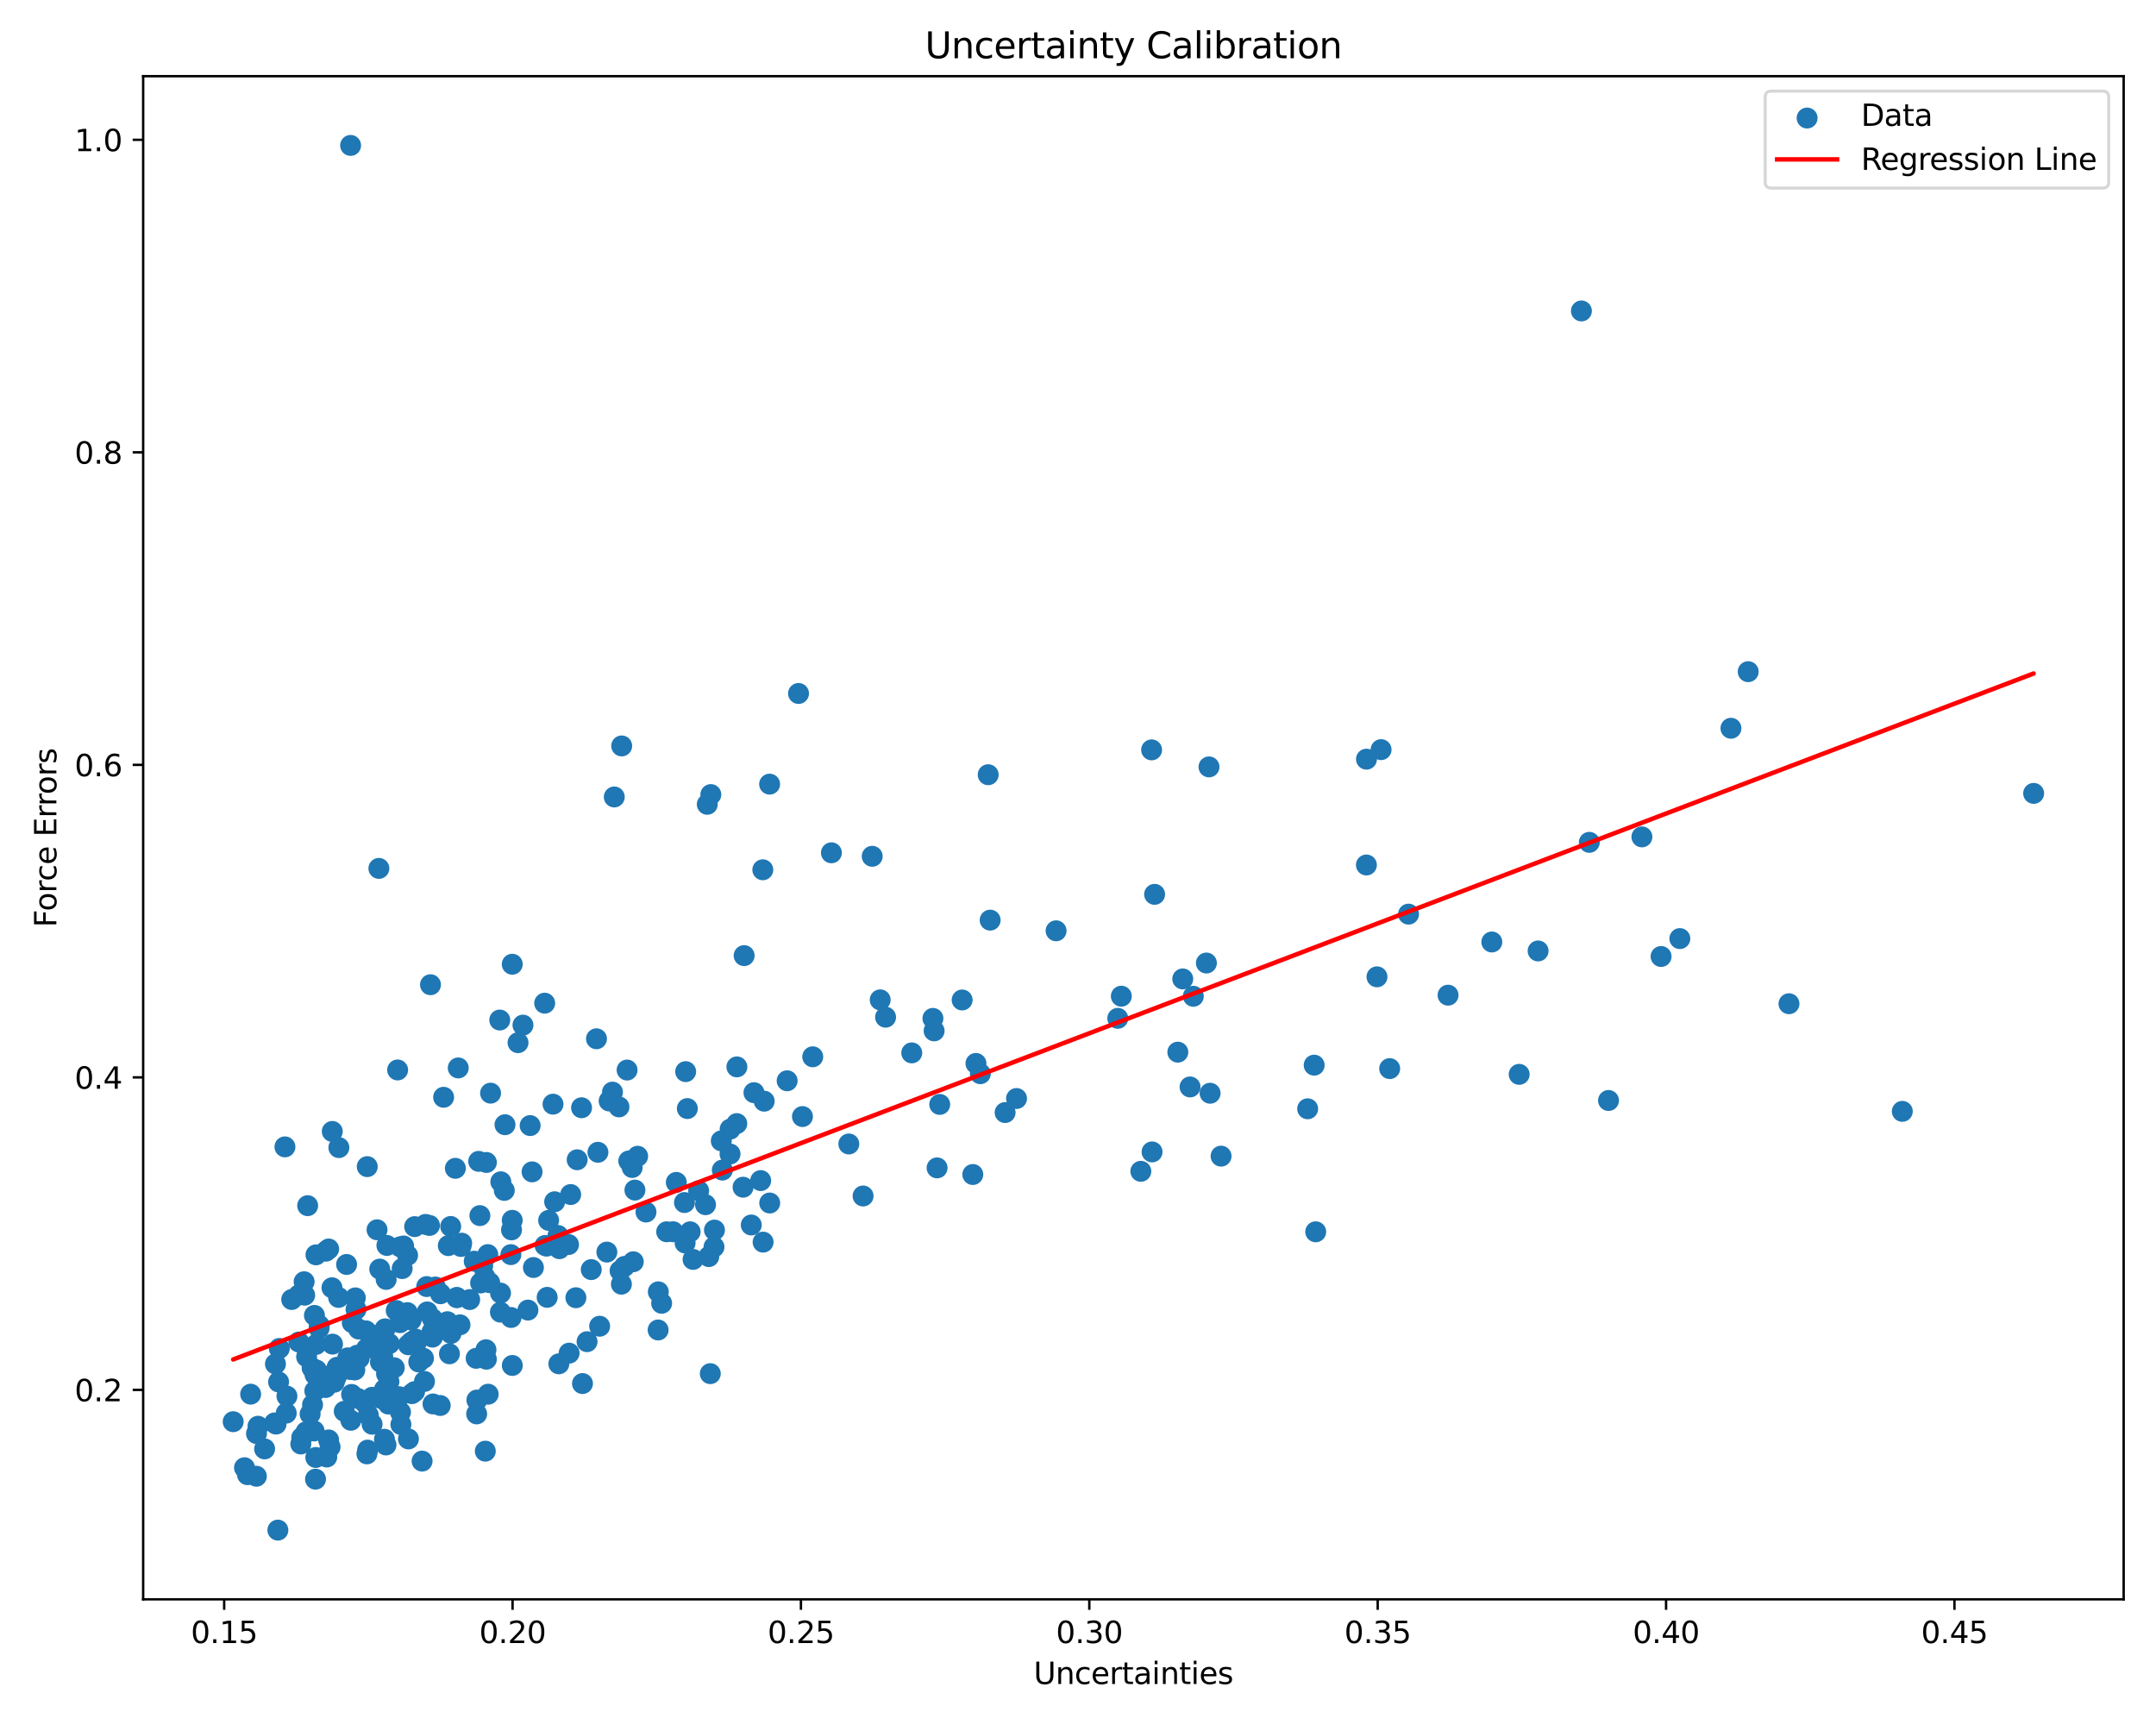 <?xml version="1.0" encoding="utf-8" standalone="no"?>
<!DOCTYPE svg PUBLIC "-//W3C//DTD SVG 1.1//EN"
  "http://www.w3.org/Graphics/SVG/1.1/DTD/svg11.dtd">
<svg xmlns:xlink="http://www.w3.org/1999/xlink" width="720pt" height="576pt" viewBox="0 0 720 576" xmlns="http://www.w3.org/2000/svg" version="1.1">
 <defs>
  <style type="text/css">*{stroke-linejoin: round; stroke-linecap: butt}</style>
 </defs>
 <g id="figure_1">
  <g id="patch_1">
   <path d="M 0 576 
L 720 576 
L 720 0 
L 0 0 
z
" style="fill: #ffffff"/>
  </g>
  <g id="axes_1">
   <g id="patch_2">
    <path d="M 47.81 534.04 
L 709.2 534.04 
L 709.2 25.44 
L 47.81 25.44 
z
" style="fill: #ffffff"/>
   </g>
   <g id="PathCollection_1">
    <defs>
     <path id="m190ef8e97a" d="M 0 3 
C 0.796 3 1.559 2.684 2.121 2.121 
C 2.684 1.559 3 0.796 3 0 
C 3 -0.796 2.684 -1.559 2.121 -2.121 
C 1.559 -2.684 0.796 -3 0 -3 
C -0.796 -3 -1.559 -2.684 -2.121 -2.121 
C -2.684 -1.559 -3 -0.796 -3 0 
C -3 0.796 -2.684 1.559 -2.121 2.121 
C -1.559 2.684 -0.796 3 0 3 
z
" style="stroke: #1f77b4"/>
    </defs>
    <g clip-path="url(#pa0256056e3)">
     <use xlink:href="#m190ef8e97a" x="122.644" y="389.554" style="fill: #1f77b4; stroke: #1f77b4"/>
     <use xlink:href="#m190ef8e97a" x="254.03" y="394.214" style="fill: #1f77b4; stroke: #1f77b4"/>
     <use xlink:href="#m190ef8e97a" x="262.868" y="360.883" style="fill: #1f77b4; stroke: #1f77b4"/>
     <use xlink:href="#m190ef8e97a" x="154.176" y="415.109" style="fill: #1f77b4; stroke: #1f77b4"/>
     <use xlink:href="#m190ef8e97a" x="597.433" y="335.159" style="fill: #1f77b4; stroke: #1f77b4"/>
     <use xlink:href="#m190ef8e97a" x="178.135" y="423.241" style="fill: #1f77b4; stroke: #1f77b4"/>
     <use xlink:href="#m190ef8e97a" x="104.373" y="469.085" style="fill: #1f77b4; stroke: #1f77b4"/>
     <use xlink:href="#m190ef8e97a" x="513.653" y="317.534" style="fill: #1f77b4; stroke: #1f77b4"/>
     <use xlink:href="#m190ef8e97a" x="228.792" y="415.043" style="fill: #1f77b4; stroke: #1f77b4"/>
     <use xlink:href="#m190ef8e97a" x="199.679" y="384.761" style="fill: #1f77b4; stroke: #1f77b4"/>
     <use xlink:href="#m190ef8e97a" x="186.355" y="412.54" style="fill: #1f77b4; stroke: #1f77b4"/>
     <use xlink:href="#m190ef8e97a" x="138.877" y="447.362" style="fill: #1f77b4; stroke: #1f77b4"/>
     <use xlink:href="#m190ef8e97a" x="145.38" y="429.745" style="fill: #1f77b4; stroke: #1f77b4"/>
     <use xlink:href="#m190ef8e97a" x="197.453" y="423.936" style="fill: #1f77b4; stroke: #1f77b4"/>
     <use xlink:href="#m190ef8e97a" x="100.763" y="480.019" style="fill: #1f77b4; stroke: #1f77b4"/>
     <use xlink:href="#m190ef8e97a" x="152.069" y="390.118" style="fill: #1f77b4; stroke: #1f77b4"/>
     <use xlink:href="#m190ef8e97a" x="325.918" y="355.093" style="fill: #1f77b4; stroke: #1f77b4"/>
     <use xlink:href="#m190ef8e97a" x="189.861" y="415.57" style="fill: #1f77b4; stroke: #1f77b4"/>
     <use xlink:href="#m190ef8e97a" x="106.63" y="442.569" style="fill: #1f77b4; stroke: #1f77b4"/>
     <use xlink:href="#m190ef8e97a" x="159.258" y="467.492" style="fill: #1f77b4; stroke: #1f77b4"/>
     <use xlink:href="#m190ef8e97a" x="128.06" y="446.339" style="fill: #1f77b4; stroke: #1f77b4"/>
     <use xlink:href="#m190ef8e97a" x="212.03" y="397.387" style="fill: #1f77b4; stroke: #1f77b4"/>
     <use xlink:href="#m190ef8e97a" x="116.125" y="453.402" style="fill: #1f77b4; stroke: #1f77b4"/>
     <use xlink:href="#m190ef8e97a" x="166.896" y="340.601" style="fill: #1f77b4; stroke: #1f77b4"/>
     <use xlink:href="#m190ef8e97a" x="470.382" y="305.24" style="fill: #1f77b4; stroke: #1f77b4"/>
     <use xlink:href="#m190ef8e97a" x="128.954" y="427.211" style="fill: #1f77b4; stroke: #1f77b4"/>
     <use xlink:href="#m190ef8e97a" x="116.978" y="457.292" style="fill: #1f77b4; stroke: #1f77b4"/>
     <use xlink:href="#m190ef8e97a" x="248.146" y="396.421" style="fill: #1f77b4; stroke: #1f77b4"/>
     <use xlink:href="#m190ef8e97a" x="172.995" y="348.164" style="fill: #1f77b4; stroke: #1f77b4"/>
     <use xlink:href="#m190ef8e97a" x="243.832" y="377.033" style="fill: #1f77b4; stroke: #1f77b4"/>
     <use xlink:href="#m190ef8e97a" x="132.789" y="357.273" style="fill: #1f77b4; stroke: #1f77b4"/>
     <use xlink:href="#m190ef8e97a" x="192.742" y="387.261" style="fill: #1f77b4; stroke: #1f77b4"/>
     <use xlink:href="#m190ef8e97a" x="219.779" y="444.1" style="fill: #1f77b4; stroke: #1f77b4"/>
     <use xlink:href="#m190ef8e97a" x="438.869" y="355.67" style="fill: #1f77b4; stroke: #1f77b4"/>
     <use xlink:href="#m190ef8e97a" x="109.735" y="480.805" style="fill: #1f77b4; stroke: #1f77b4"/>
     <use xlink:href="#m190ef8e97a" x="171.085" y="455.945" style="fill: #1f77b4; stroke: #1f77b4"/>
     <use xlink:href="#m190ef8e97a" x="498.198" y="314.541" style="fill: #1f77b4; stroke: #1f77b4"/>
     <use xlink:href="#m190ef8e97a" x="136.045" y="438.295" style="fill: #1f77b4; stroke: #1f77b4"/>
     <use xlink:href="#m190ef8e97a" x="124.733" y="445.924" style="fill: #1f77b4; stroke: #1f77b4"/>
     <use xlink:href="#m190ef8e97a" x="81.65" y="490.089" style="fill: #1f77b4; stroke: #1f77b4"/>
     <use xlink:href="#m190ef8e97a" x="222.636" y="411.306" style="fill: #1f77b4; stroke: #1f77b4"/>
     <use xlink:href="#m190ef8e97a" x="144.605" y="468.796" style="fill: #1f77b4; stroke: #1f77b4"/>
     <use xlink:href="#m190ef8e97a" x="113.069" y="433.232" style="fill: #1f77b4; stroke: #1f77b4"/>
     <use xlink:href="#m190ef8e97a" x="128.389" y="480.587" style="fill: #1f77b4; stroke: #1f77b4"/>
     <use xlink:href="#m190ef8e97a" x="407.779" y="386.049" style="fill: #1f77b4; stroke: #1f77b4"/>
     <use xlink:href="#m190ef8e97a" x="113.167" y="383.199" style="fill: #1f77b4; stroke: #1f77b4"/>
     <use xlink:href="#m190ef8e97a" x="162.431" y="388.161" style="fill: #1f77b4; stroke: #1f77b4"/>
     <use xlink:href="#m190ef8e97a" x="456.337" y="253.494" style="fill: #1f77b4; stroke: #1f77b4"/>
     <use xlink:href="#m190ef8e97a" x="101.564" y="427.987" style="fill: #1f77b4; stroke: #1f77b4"/>
     <use xlink:href="#m190ef8e97a" x="184.682" y="368.696" style="fill: #1f77b4; stroke: #1f77b4"/>
     <use xlink:href="#m190ef8e97a" x="133.592" y="441.658" style="fill: #1f77b4; stroke: #1f77b4"/>
     <use xlink:href="#m190ef8e97a" x="133.632" y="416.327" style="fill: #1f77b4; stroke: #1f77b4"/>
     <use xlink:href="#m190ef8e97a" x="130.004" y="448.671" style="fill: #1f77b4; stroke: #1f77b4"/>
     <use xlink:href="#m190ef8e97a" x="464.087" y="356.819" style="fill: #1f77b4; stroke: #1f77b4"/>
     <use xlink:href="#m190ef8e97a" x="138.827" y="447.134" style="fill: #1f77b4; stroke: #1f77b4"/>
     <use xlink:href="#m190ef8e97a" x="99.794" y="448.115" style="fill: #1f77b4; stroke: #1f77b4"/>
     <use xlink:href="#m190ef8e97a" x="167.249" y="394.618" style="fill: #1f77b4; stroke: #1f77b4"/>
     <use xlink:href="#m190ef8e97a" x="537.169" y="367.467" style="fill: #1f77b4; stroke: #1f77b4"/>
     <use xlink:href="#m190ef8e97a" x="128.614" y="443.706" style="fill: #1f77b4; stroke: #1f77b4"/>
     <use xlink:href="#m190ef8e97a" x="139.842" y="454.793" style="fill: #1f77b4; stroke: #1f77b4"/>
     <use xlink:href="#m190ef8e97a" x="228.579" y="401.547" style="fill: #1f77b4; stroke: #1f77b4"/>
     <use xlink:href="#m190ef8e97a" x="160.255" y="405.911" style="fill: #1f77b4; stroke: #1f77b4"/>
     <use xlink:href="#m190ef8e97a" x="104.227" y="456.767" style="fill: #1f77b4; stroke: #1f77b4"/>
     <use xlink:href="#m190ef8e97a" x="118.481" y="457.453" style="fill: #1f77b4; stroke: #1f77b4"/>
     <use xlink:href="#m190ef8e97a" x="560.987" y="313.406" style="fill: #1f77b4; stroke: #1f77b4"/>
     <use xlink:href="#m190ef8e97a" x="129.682" y="468.83" style="fill: #1f77b4; stroke: #1f77b4"/>
     <use xlink:href="#m190ef8e97a" x="324.872" y="392.184" style="fill: #1f77b4; stroke: #1f77b4"/>
     <use xlink:href="#m190ef8e97a" x="295.744" y="339.652" style="fill: #1f77b4; stroke: #1f77b4"/>
     <use xlink:href="#m190ef8e97a" x="374.469" y="332.642" style="fill: #1f77b4; stroke: #1f77b4"/>
     <use xlink:href="#m190ef8e97a" x="224.788" y="411.292" style="fill: #1f77b4; stroke: #1f77b4"/>
     <use xlink:href="#m190ef8e97a" x="150.51" y="409.532" style="fill: #1f77b4; stroke: #1f77b4"/>
     <use xlink:href="#m190ef8e97a" x="149.713" y="415.931" style="fill: #1f77b4; stroke: #1f77b4"/>
     <use xlink:href="#m190ef8e97a" x="115.747" y="422.218" style="fill: #1f77b4; stroke: #1f77b4"/>
     <use xlink:href="#m190ef8e97a" x="110.862" y="429.992" style="fill: #1f77b4; stroke: #1f77b4"/>
     <use xlink:href="#m190ef8e97a" x="235.607" y="402.265" style="fill: #1f77b4; stroke: #1f77b4"/>
     <use xlink:href="#m190ef8e97a" x="312.943" y="389.97" style="fill: #1f77b4; stroke: #1f77b4"/>
     <use xlink:href="#m190ef8e97a" x="142.67" y="438.066" style="fill: #1f77b4; stroke: #1f77b4"/>
     <use xlink:href="#m190ef8e97a" x="125.404" y="448.065" style="fill: #1f77b4; stroke: #1f77b4"/>
     <use xlink:href="#m190ef8e97a" x="108.998" y="459.632" style="fill: #1f77b4; stroke: #1f77b4"/>
     <use xlink:href="#m190ef8e97a" x="528.114" y="103.831" style="fill: #1f77b4; stroke: #1f77b4"/>
     <use xlink:href="#m190ef8e97a" x="158.368" y="421.127" style="fill: #1f77b4; stroke: #1f77b4"/>
     <use xlink:href="#m190ef8e97a" x="271.414" y="352.876" style="fill: #1f77b4; stroke: #1f77b4"/>
     <use xlink:href="#m190ef8e97a" x="385.582" y="298.632" style="fill: #1f77b4; stroke: #1f77b4"/>
     <use xlink:href="#m190ef8e97a" x="105.203" y="459.025" style="fill: #1f77b4; stroke: #1f77b4"/>
     <use xlink:href="#m190ef8e97a" x="134.779" y="416.049" style="fill: #1f77b4; stroke: #1f77b4"/>
     <use xlink:href="#m190ef8e97a" x="530.755" y="281.268" style="fill: #1f77b4; stroke: #1f77b4"/>
     <use xlink:href="#m190ef8e97a" x="199.199" y="346.865" style="fill: #1f77b4; stroke: #1f77b4"/>
     <use xlink:href="#m190ef8e97a" x="109.125" y="486.513" style="fill: #1f77b4; stroke: #1f77b4"/>
     <use xlink:href="#m190ef8e97a" x="208.565" y="422.861" style="fill: #1f77b4; stroke: #1f77b4"/>
     <use xlink:href="#m190ef8e97a" x="206.704" y="369.607" style="fill: #1f77b4; stroke: #1f77b4"/>
     <use xlink:href="#m190ef8e97a" x="148.147" y="366.393" style="fill: #1f77b4; stroke: #1f77b4"/>
     <use xlink:href="#m190ef8e97a" x="241.223" y="390.705" style="fill: #1f77b4; stroke: #1f77b4"/>
     <use xlink:href="#m190ef8e97a" x="311.947" y="344.221" style="fill: #1f77b4; stroke: #1f77b4"/>
     <use xlink:href="#m190ef8e97a" x="110.963" y="377.804" style="fill: #1f77b4; stroke: #1f77b4"/>
     <use xlink:href="#m190ef8e97a" x="182.03" y="415.879" style="fill: #1f77b4; stroke: #1f77b4"/>
     <use xlink:href="#m190ef8e97a" x="88.365" y="483.806" style="fill: #1f77b4; stroke: #1f77b4"/>
     <use xlink:href="#m190ef8e97a" x="82.646" y="492.406" style="fill: #1f77b4; stroke: #1f77b4"/>
     <use xlink:href="#m190ef8e97a" x="160.501" y="428.4" style="fill: #1f77b4; stroke: #1f77b4"/>
     <use xlink:href="#m190ef8e97a" x="95.819" y="466.194" style="fill: #1f77b4; stroke: #1f77b4"/>
     <use xlink:href="#m190ef8e97a" x="215.731" y="404.715" style="fill: #1f77b4; stroke: #1f77b4"/>
     <use xlink:href="#m190ef8e97a" x="152.507" y="433.247" style="fill: #1f77b4; stroke: #1f77b4"/>
     <use xlink:href="#m190ef8e97a" x="108.722" y="463.314" style="fill: #1f77b4; stroke: #1f77b4"/>
     <use xlink:href="#m190ef8e97a" x="162.424" y="453.856" style="fill: #1f77b4; stroke: #1f77b4"/>
     <use xlink:href="#m190ef8e97a" x="163.826" y="365.018" style="fill: #1f77b4; stroke: #1f77b4"/>
     <use xlink:href="#m190ef8e97a" x="240.875" y="380.949" style="fill: #1f77b4; stroke: #1f77b4"/>
     <use xlink:href="#m190ef8e97a" x="127.829" y="453.032" style="fill: #1f77b4; stroke: #1f77b4"/>
     <use xlink:href="#m190ef8e97a" x="141.415" y="453.554" style="fill: #1f77b4; stroke: #1f77b4"/>
     <use xlink:href="#m190ef8e97a" x="105.461" y="486.671" style="fill: #1f77b4; stroke: #1f77b4"/>
     <use xlink:href="#m190ef8e97a" x="339.473" y="366.806" style="fill: #1f77b4; stroke: #1f77b4"/>
     <use xlink:href="#m190ef8e97a" x="86.163" y="476.238" style="fill: #1f77b4; stroke: #1f77b4"/>
     <use xlink:href="#m190ef8e97a" x="110.234" y="483.166" style="fill: #1f77b4; stroke: #1f77b4"/>
     <use xlink:href="#m190ef8e97a" x="136.374" y="449.041" style="fill: #1f77b4; stroke: #1f77b4"/>
     <use xlink:href="#m190ef8e97a" x="140.962" y="487.881" style="fill: #1f77b4; stroke: #1f77b4"/>
     <use xlink:href="#m190ef8e97a" x="159.859" y="387.792" style="fill: #1f77b4; stroke: #1f77b4"/>
     <use xlink:href="#m190ef8e97a" x="185.227" y="401.285" style="fill: #1f77b4; stroke: #1f77b4"/>
     <use xlink:href="#m190ef8e97a" x="192.318" y="433.329" style="fill: #1f77b4; stroke: #1f77b4"/>
     <use xlink:href="#m190ef8e97a" x="237.206" y="458.678" style="fill: #1f77b4; stroke: #1f77b4"/>
     <use xlink:href="#m190ef8e97a" x="212.944" y="386.087" style="fill: #1f77b4; stroke: #1f77b4"/>
     <use xlink:href="#m190ef8e97a" x="162.069" y="484.564" style="fill: #1f77b4; stroke: #1f77b4"/>
     <use xlink:href="#m190ef8e97a" x="138.456" y="464.678" style="fill: #1f77b4; stroke: #1f77b4"/>
     <use xlink:href="#m190ef8e97a" x="330.006" y="258.689" style="fill: #1f77b4; stroke: #1f77b4"/>
     <use xlink:href="#m190ef8e97a" x="143.761" y="328.81" style="fill: #1f77b4; stroke: #1f77b4"/>
     <use xlink:href="#m190ef8e97a" x="137.405" y="448.069" style="fill: #1f77b4; stroke: #1f77b4"/>
     <use xlink:href="#m190ef8e97a" x="403.747" y="256.075" style="fill: #1f77b4; stroke: #1f77b4"/>
     <use xlink:href="#m190ef8e97a" x="153.926" y="416.218" style="fill: #1f77b4; stroke: #1f77b4"/>
     <use xlink:href="#m190ef8e97a" x="129.088" y="458.744" style="fill: #1f77b4; stroke: #1f77b4"/>
     <use xlink:href="#m190ef8e97a" x="283.468" y="381.987" style="fill: #1f77b4; stroke: #1f77b4"/>
     <use xlink:href="#m190ef8e97a" x="100.46" y="482.166" style="fill: #1f77b4; stroke: #1f77b4"/>
     <use xlink:href="#m190ef8e97a" x="202.66" y="418.089" style="fill: #1f77b4; stroke: #1f77b4"/>
     <use xlink:href="#m190ef8e97a" x="507.33" y="358.74" style="fill: #1f77b4; stroke: #1f77b4"/>
     <use xlink:href="#m190ef8e97a" x="168.643" y="375.557" style="fill: #1f77b4; stroke: #1f77b4"/>
     <use xlink:href="#m190ef8e97a" x="176.307" y="437.456" style="fill: #1f77b4; stroke: #1f77b4"/>
     <use xlink:href="#m190ef8e97a" x="194.211" y="369.891" style="fill: #1f77b4; stroke: #1f77b4"/>
     <use xlink:href="#m190ef8e97a" x="127.045" y="454.805" style="fill: #1f77b4; stroke: #1f77b4"/>
     <use xlink:href="#m190ef8e97a" x="207.517" y="428.803" style="fill: #1f77b4; stroke: #1f77b4"/>
     <use xlink:href="#m190ef8e97a" x="246.052" y="375.186" style="fill: #1f77b4; stroke: #1f77b4"/>
     <use xlink:href="#m190ef8e97a" x="236.703" y="419.595" style="fill: #1f77b4; stroke: #1f77b4"/>
     <use xlink:href="#m190ef8e97a" x="150.132" y="443.064" style="fill: #1f77b4; stroke: #1f77b4"/>
     <use xlink:href="#m190ef8e97a" x="163.024" y="465.541" style="fill: #1f77b4; stroke: #1f77b4"/>
     <use xlink:href="#m190ef8e97a" x="118.663" y="433.378" style="fill: #1f77b4; stroke: #1f77b4"/>
     <use xlink:href="#m190ef8e97a" x="122.766" y="484.211" style="fill: #1f77b4; stroke: #1f77b4"/>
     <use xlink:href="#m190ef8e97a" x="171.067" y="321.969" style="fill: #1f77b4; stroke: #1f77b4"/>
     <use xlink:href="#m190ef8e97a" x="456.314" y="288.83" style="fill: #1f77b4; stroke: #1f77b4"/>
     <use xlink:href="#m190ef8e97a" x="136.4" y="480.48" style="fill: #1f77b4; stroke: #1f77b4"/>
     <use xlink:href="#m190ef8e97a" x="578.056" y="243.178" style="fill: #1f77b4; stroke: #1f77b4"/>
     <use xlink:href="#m190ef8e97a" x="93.277" y="450.266" style="fill: #1f77b4; stroke: #1f77b4"/>
     <use xlink:href="#m190ef8e97a" x="254.74" y="290.432" style="fill: #1f77b4; stroke: #1f77b4"/>
     <use xlink:href="#m190ef8e97a" x="105.004" y="439.229" style="fill: #1f77b4; stroke: #1f77b4"/>
     <use xlink:href="#m190ef8e97a" x="196.048" y="448.005" style="fill: #1f77b4; stroke: #1f77b4"/>
     <use xlink:href="#m190ef8e97a" x="136.262" y="440.004" style="fill: #1f77b4; stroke: #1f77b4"/>
     <use xlink:href="#m190ef8e97a" x="255.205" y="367.696" style="fill: #1f77b4; stroke: #1f77b4"/>
     <use xlink:href="#m190ef8e97a" x="321.308" y="333.905" style="fill: #1f77b4; stroke: #1f77b4"/>
     <use xlink:href="#m190ef8e97a" x="439.383" y="411.316" style="fill: #1f77b4; stroke: #1f77b4"/>
     <use xlink:href="#m190ef8e97a" x="459.844" y="326.175" style="fill: #1f77b4; stroke: #1f77b4"/>
     <use xlink:href="#m190ef8e97a" x="149.413" y="441.327" style="fill: #1f77b4; stroke: #1f77b4"/>
     <use xlink:href="#m190ef8e97a" x="92.794" y="510.922" style="fill: #1f77b4; stroke: #1f77b4"/>
     <use xlink:href="#m190ef8e97a" x="327.392" y="358.525" style="fill: #1f77b4; stroke: #1f77b4"/>
     <use xlink:href="#m190ef8e97a" x="83.705" y="465.529" style="fill: #1f77b4; stroke: #1f77b4"/>
     <use xlink:href="#m190ef8e97a" x="125.914" y="410.638" style="fill: #1f77b4; stroke: #1f77b4"/>
     <use xlink:href="#m190ef8e97a" x="182.559" y="416.099" style="fill: #1f77b4; stroke: #1f77b4"/>
     <use xlink:href="#m190ef8e97a" x="231.447" y="420.537" style="fill: #1f77b4; stroke: #1f77b4"/>
     <use xlink:href="#m190ef8e97a" x="105.366" y="493.913" style="fill: #1f77b4; stroke: #1f77b4"/>
     <use xlink:href="#m190ef8e97a" x="373.284" y="340.032" style="fill: #1f77b4; stroke: #1f77b4"/>
     <use xlink:href="#m190ef8e97a" x="205.136" y="266.116" style="fill: #1f77b4; stroke: #1f77b4"/>
     <use xlink:href="#m190ef8e97a" x="131.659" y="456.714" style="fill: #1f77b4; stroke: #1f77b4"/>
     <use xlink:href="#m190ef8e97a" x="243.798" y="385.335" style="fill: #1f77b4; stroke: #1f77b4"/>
     <use xlink:href="#m190ef8e97a" x="133.302" y="466.377" style="fill: #1f77b4; stroke: #1f77b4"/>
     <use xlink:href="#m190ef8e97a" x="211.123" y="389.847" style="fill: #1f77b4; stroke: #1f77b4"/>
     <use xlink:href="#m190ef8e97a" x="105.555" y="448.92" style="fill: #1f77b4; stroke: #1f77b4"/>
     <use xlink:href="#m190ef8e97a" x="150.092" y="452.051" style="fill: #1f77b4; stroke: #1f77b4"/>
     <use xlink:href="#m190ef8e97a" x="101.752" y="432.48" style="fill: #1f77b4; stroke: #1f77b4"/>
     <use xlink:href="#m190ef8e97a" x="170.676" y="439.926" style="fill: #1f77b4; stroke: #1f77b4"/>
     <use xlink:href="#m190ef8e97a" x="246.084" y="356.245" style="fill: #1f77b4; stroke: #1f77b4"/>
     <use xlink:href="#m190ef8e97a" x="132.323" y="437.587" style="fill: #1f77b4; stroke: #1f77b4"/>
     <use xlink:href="#m190ef8e97a" x="548.317" y="279.445" style="fill: #1f77b4; stroke: #1f77b4"/>
     <use xlink:href="#m190ef8e97a" x="129.886" y="461.322" style="fill: #1f77b4; stroke: #1f77b4"/>
     <use xlink:href="#m190ef8e97a" x="117.083" y="48.558" style="fill: #1f77b4; stroke: #1f77b4"/>
     <use xlink:href="#m190ef8e97a" x="92.182" y="475.522" style="fill: #1f77b4; stroke: #1f77b4"/>
     <use xlink:href="#m190ef8e97a" x="267.98" y="372.833" style="fill: #1f77b4; stroke: #1f77b4"/>
     <use xlink:href="#m190ef8e97a" x="111.044" y="448.822" style="fill: #1f77b4; stroke: #1f77b4"/>
     <use xlink:href="#m190ef8e97a" x="186.626" y="455.399" style="fill: #1f77b4; stroke: #1f77b4"/>
     <use xlink:href="#m190ef8e97a" x="127.083" y="466.917" style="fill: #1f77b4; stroke: #1f77b4"/>
     <use xlink:href="#m190ef8e97a" x="352.681" y="310.806" style="fill: #1f77b4; stroke: #1f77b4"/>
     <use xlink:href="#m190ef8e97a" x="398.511" y="332.666" style="fill: #1f77b4; stroke: #1f77b4"/>
     <use xlink:href="#m190ef8e97a" x="102.213" y="478.101" style="fill: #1f77b4; stroke: #1f77b4"/>
     <use xlink:href="#m190ef8e97a" x="123.002" y="472.544" style="fill: #1f77b4; stroke: #1f77b4"/>
     <use xlink:href="#m190ef8e97a" x="461.214" y="250.316" style="fill: #1f77b4; stroke: #1f77b4"/>
     <use xlink:href="#m190ef8e97a" x="167.152" y="431.777" style="fill: #1f77b4; stroke: #1f77b4"/>
     <use xlink:href="#m190ef8e97a" x="293.945" y="333.866" style="fill: #1f77b4; stroke: #1f77b4"/>
     <use xlink:href="#m190ef8e97a" x="138.473" y="409.586" style="fill: #1f77b4; stroke: #1f77b4"/>
     <use xlink:href="#m190ef8e97a" x="142.107" y="408.85" style="fill: #1f77b4; stroke: #1f77b4"/>
     <use xlink:href="#m190ef8e97a" x="203.422" y="367.624" style="fill: #1f77b4; stroke: #1f77b4"/>
     <use xlink:href="#m190ef8e97a" x="436.696" y="370.24" style="fill: #1f77b4; stroke: #1f77b4"/>
     <use xlink:href="#m190ef8e97a" x="105.137" y="464.444" style="fill: #1f77b4; stroke: #1f77b4"/>
     <use xlink:href="#m190ef8e97a" x="168.408" y="397.49" style="fill: #1f77b4; stroke: #1f77b4"/>
     <use xlink:href="#m190ef8e97a" x="313.825" y="368.782" style="fill: #1f77b4; stroke: #1f77b4"/>
     <use xlink:href="#m190ef8e97a" x="95.155" y="382.954" style="fill: #1f77b4; stroke: #1f77b4"/>
     <use xlink:href="#m190ef8e97a" x="174.644" y="342.307" style="fill: #1f77b4; stroke: #1f77b4"/>
     <use xlink:href="#m190ef8e97a" x="77.873" y="474.722" style="fill: #1f77b4; stroke: #1f77b4"/>
     <use xlink:href="#m190ef8e97a" x="171.057" y="407.48" style="fill: #1f77b4; stroke: #1f77b4"/>
     <use xlink:href="#m190ef8e97a" x="150.614" y="445.259" style="fill: #1f77b4; stroke: #1f77b4"/>
     <use xlink:href="#m190ef8e97a" x="103.559" y="472.17" style="fill: #1f77b4; stroke: #1f77b4"/>
     <use xlink:href="#m190ef8e97a" x="122.237" y="444.389" style="fill: #1f77b4; stroke: #1f77b4"/>
     <use xlink:href="#m190ef8e97a" x="182.726" y="433.199" style="fill: #1f77b4; stroke: #1f77b4"/>
     <use xlink:href="#m190ef8e97a" x="161.889" y="426.323" style="fill: #1f77b4; stroke: #1f77b4"/>
     <use xlink:href="#m190ef8e97a" x="404.117" y="365.049" style="fill: #1f77b4; stroke: #1f77b4"/>
     <use xlink:href="#m190ef8e97a" x="170.606" y="418.937" style="fill: #1f77b4; stroke: #1f77b4"/>
     <use xlink:href="#m190ef8e97a" x="228.979" y="357.835" style="fill: #1f77b4; stroke: #1f77b4"/>
     <use xlink:href="#m190ef8e97a" x="177.041" y="375.845" style="fill: #1f77b4; stroke: #1f77b4"/>
     <use xlink:href="#m190ef8e97a" x="679.137" y="264.919" style="fill: #1f77b4; stroke: #1f77b4"/>
     <use xlink:href="#m190ef8e97a" x="144.428" y="440.356" style="fill: #1f77b4; stroke: #1f77b4"/>
     <use xlink:href="#m190ef8e97a" x="143.427" y="409.19" style="fill: #1f77b4; stroke: #1f77b4"/>
     <use xlink:href="#m190ef8e97a" x="147.11" y="431.998" style="fill: #1f77b4; stroke: #1f77b4"/>
     <use xlink:href="#m190ef8e97a" x="109.756" y="417.054" style="fill: #1f77b4; stroke: #1f77b4"/>
     <use xlink:href="#m190ef8e97a" x="119.765" y="443.787" style="fill: #1f77b4; stroke: #1f77b4"/>
     <use xlink:href="#m190ef8e97a" x="122.432" y="450.295" style="fill: #1f77b4; stroke: #1f77b4"/>
     <use xlink:href="#m190ef8e97a" x="138.964" y="448.462" style="fill: #1f77b4; stroke: #1f77b4"/>
     <use xlink:href="#m190ef8e97a" x="126.81" y="423.762" style="fill: #1f77b4; stroke: #1f77b4"/>
     <use xlink:href="#m190ef8e97a" x="102.393" y="453.041" style="fill: #1f77b4; stroke: #1f77b4"/>
     <use xlink:href="#m190ef8e97a" x="554.72" y="319.381" style="fill: #1f77b4; stroke: #1f77b4"/>
     <use xlink:href="#m190ef8e97a" x="384.735" y="384.641" style="fill: #1f77b4; stroke: #1f77b4"/>
     <use xlink:href="#m190ef8e97a" x="380.983" y="391.116" style="fill: #1f77b4; stroke: #1f77b4"/>
     <use xlink:href="#m190ef8e97a" x="118.896" y="437.219" style="fill: #1f77b4; stroke: #1f77b4"/>
     <use xlink:href="#m190ef8e97a" x="156.854" y="433.943" style="fill: #1f77b4; stroke: #1f77b4"/>
     <use xlink:href="#m190ef8e97a" x="190.58" y="398.871" style="fill: #1f77b4; stroke: #1f77b4"/>
     <use xlink:href="#m190ef8e97a" x="144.423" y="446.486" style="fill: #1f77b4; stroke: #1f77b4"/>
     <use xlink:href="#m190ef8e97a" x="251.787" y="364.857" style="fill: #1f77b4; stroke: #1f77b4"/>
     <use xlink:href="#m190ef8e97a" x="211.488" y="421.319" style="fill: #1f77b4; stroke: #1f77b4"/>
     <use xlink:href="#m190ef8e97a" x="238.596" y="410.734" style="fill: #1f77b4; stroke: #1f77b4"/>
     <use xlink:href="#m190ef8e97a" x="112.567" y="456.55" style="fill: #1f77b4; stroke: #1f77b4"/>
     <use xlink:href="#m190ef8e97a" x="167.114" y="438.137" style="fill: #1f77b4; stroke: #1f77b4"/>
     <use xlink:href="#m190ef8e97a" x="183.217" y="407.499" style="fill: #1f77b4; stroke: #1f77b4"/>
     <use xlink:href="#m190ef8e97a" x="102.743" y="402.59" style="fill: #1f77b4; stroke: #1f77b4"/>
     <use xlink:href="#m190ef8e97a" x="200.249" y="442.843" style="fill: #1f77b4; stroke: #1f77b4"/>
     <use xlink:href="#m190ef8e97a" x="209.979" y="387.66" style="fill: #1f77b4; stroke: #1f77b4"/>
     <use xlink:href="#m190ef8e97a" x="122.53" y="485.467" style="fill: #1f77b4; stroke: #1f77b4"/>
     <use xlink:href="#m190ef8e97a" x="229.539" y="370.165" style="fill: #1f77b4; stroke: #1f77b4"/>
     <use xlink:href="#m190ef8e97a" x="111.661" y="461.54" style="fill: #1f77b4; stroke: #1f77b4"/>
     <use xlink:href="#m190ef8e97a" x="106.558" y="443.536" style="fill: #1f77b4; stroke: #1f77b4"/>
     <use xlink:href="#m190ef8e97a" x="393.335" y="351.332" style="fill: #1f77b4; stroke: #1f77b4"/>
     <use xlink:href="#m190ef8e97a" x="153.035" y="356.598" style="fill: #1f77b4; stroke: #1f77b4"/>
     <use xlink:href="#m190ef8e97a" x="117.413" y="465.621" style="fill: #1f77b4; stroke: #1f77b4"/>
     <use xlink:href="#m190ef8e97a" x="134.303" y="423.596" style="fill: #1f77b4; stroke: #1f77b4"/>
     <use xlink:href="#m190ef8e97a" x="128.391" y="463.967" style="fill: #1f77b4; stroke: #1f77b4"/>
     <use xlink:href="#m190ef8e97a" x="330.664" y="307.245" style="fill: #1f77b4; stroke: #1f77b4"/>
     <use xlink:href="#m190ef8e97a" x="133.741" y="471.55" style="fill: #1f77b4; stroke: #1f77b4"/>
     <use xlink:href="#m190ef8e97a" x="194.523" y="461.987" style="fill: #1f77b4; stroke: #1f77b4"/>
     <use xlink:href="#m190ef8e97a" x="219.842" y="431.358" style="fill: #1f77b4; stroke: #1f77b4"/>
     <use xlink:href="#m190ef8e97a" x="104.896" y="477.826" style="fill: #1f77b4; stroke: #1f77b4"/>
     <use xlink:href="#m190ef8e97a" x="204.538" y="364.677" style="fill: #1f77b4; stroke: #1f77b4"/>
     <use xlink:href="#m190ef8e97a" x="152.616" y="433.294" style="fill: #1f77b4; stroke: #1f77b4"/>
     <use xlink:href="#m190ef8e97a" x="207.614" y="249.079" style="fill: #1f77b4; stroke: #1f77b4"/>
     <use xlink:href="#m190ef8e97a" x="95.59" y="471.864" style="fill: #1f77b4; stroke: #1f77b4"/>
     <use xlink:href="#m190ef8e97a" x="91.698" y="475.133" style="fill: #1f77b4; stroke: #1f77b4"/>
     <use xlink:href="#m190ef8e97a" x="304.482" y="351.571" style="fill: #1f77b4; stroke: #1f77b4"/>
     <use xlink:href="#m190ef8e97a" x="207.077" y="424.333" style="fill: #1f77b4; stroke: #1f77b4"/>
     <use xlink:href="#m190ef8e97a" x="91.988" y="455.44" style="fill: #1f77b4; stroke: #1f77b4"/>
     <use xlink:href="#m190ef8e97a" x="162.287" y="450.693" style="fill: #1f77b4; stroke: #1f77b4"/>
     <use xlink:href="#m190ef8e97a" x="177.688" y="391.302" style="fill: #1f77b4; stroke: #1f77b4"/>
     <use xlink:href="#m190ef8e97a" x="248.507" y="319.092" style="fill: #1f77b4; stroke: #1f77b4"/>
     <use xlink:href="#m190ef8e97a" x="311.551" y="340.057" style="fill: #1f77b4; stroke: #1f77b4"/>
     <use xlink:href="#m190ef8e97a" x="147.014" y="469.312" style="fill: #1f77b4; stroke: #1f77b4"/>
     <use xlink:href="#m190ef8e97a" x="153.619" y="442.376" style="fill: #1f77b4; stroke: #1f77b4"/>
     <use xlink:href="#m190ef8e97a" x="99.747" y="432.429" style="fill: #1f77b4; stroke: #1f77b4"/>
     <use xlink:href="#m190ef8e97a" x="128.906" y="482.495" style="fill: #1f77b4; stroke: #1f77b4"/>
     <use xlink:href="#m190ef8e97a" x="136.118" y="419.174" style="fill: #1f77b4; stroke: #1f77b4"/>
     <use xlink:href="#m190ef8e97a" x="237.388" y="265.316" style="fill: #1f77b4; stroke: #1f77b4"/>
     <use xlink:href="#m190ef8e97a" x="129.205" y="415.876" style="fill: #1f77b4; stroke: #1f77b4"/>
     <use xlink:href="#m190ef8e97a" x="159.182" y="472.122" style="fill: #1f77b4; stroke: #1f77b4"/>
     <use xlink:href="#m190ef8e97a" x="402.878" y="321.569" style="fill: #1f77b4; stroke: #1f77b4"/>
     <use xlink:href="#m190ef8e97a" x="220.955" y="435.181" style="fill: #1f77b4; stroke: #1f77b4"/>
     <use xlink:href="#m190ef8e97a" x="142.506" y="429.601" style="fill: #1f77b4; stroke: #1f77b4"/>
     <use xlink:href="#m190ef8e97a" x="291.277" y="285.928" style="fill: #1f77b4; stroke: #1f77b4"/>
     <use xlink:href="#m190ef8e97a" x="124.265" y="475.573" style="fill: #1f77b4; stroke: #1f77b4"/>
     <use xlink:href="#m190ef8e97a" x="233.313" y="397.613" style="fill: #1f77b4; stroke: #1f77b4"/>
     <use xlink:href="#m190ef8e97a" x="119.955" y="453.539" style="fill: #1f77b4; stroke: #1f77b4"/>
     <use xlink:href="#m190ef8e97a" x="254.84" y="414.765" style="fill: #1f77b4; stroke: #1f77b4"/>
     <use xlink:href="#m190ef8e97a" x="122.059" y="468.627" style="fill: #1f77b4; stroke: #1f77b4"/>
     <use xlink:href="#m190ef8e97a" x="159.008" y="453.555" style="fill: #1f77b4; stroke: #1f77b4"/>
     <use xlink:href="#m190ef8e97a" x="117.164" y="474.252" style="fill: #1f77b4; stroke: #1f77b4"/>
     <use xlink:href="#m190ef8e97a" x="583.812" y="224.281" style="fill: #1f77b4; stroke: #1f77b4"/>
     <use xlink:href="#m190ef8e97a" x="119.589" y="466.995" style="fill: #1f77b4; stroke: #1f77b4"/>
     <use xlink:href="#m190ef8e97a" x="384.582" y="250.393" style="fill: #1f77b4; stroke: #1f77b4"/>
     <use xlink:href="#m190ef8e97a" x="288.231" y="399.356" style="fill: #1f77b4; stroke: #1f77b4"/>
     <use xlink:href="#m190ef8e97a" x="117.647" y="441.666" style="fill: #1f77b4; stroke: #1f77b4"/>
     <use xlink:href="#m190ef8e97a" x="85.617" y="492.935" style="fill: #1f77b4; stroke: #1f77b4"/>
     <use xlink:href="#m190ef8e97a" x="170.819" y="410.677" style="fill: #1f77b4; stroke: #1f77b4"/>
     <use xlink:href="#m190ef8e97a" x="397.423" y="362.944" style="fill: #1f77b4; stroke: #1f77b4"/>
     <use xlink:href="#m190ef8e97a" x="186.82" y="416.954" style="fill: #1f77b4; stroke: #1f77b4"/>
     <use xlink:href="#m190ef8e97a" x="108.857" y="417.78" style="fill: #1f77b4; stroke: #1f77b4"/>
     <use xlink:href="#m190ef8e97a" x="93.032" y="461.447" style="fill: #1f77b4; stroke: #1f77b4"/>
     <use xlink:href="#m190ef8e97a" x="126.529" y="289.97" style="fill: #1f77b4; stroke: #1f77b4"/>
     <use xlink:href="#m190ef8e97a" x="105.521" y="419.01" style="fill: #1f77b4; stroke: #1f77b4"/>
     <use xlink:href="#m190ef8e97a" x="114.962" y="471.251" style="fill: #1f77b4; stroke: #1f77b4"/>
     <use xlink:href="#m190ef8e97a" x="230.477" y="411.315" style="fill: #1f77b4; stroke: #1f77b4"/>
     <use xlink:href="#m190ef8e97a" x="266.67" y="231.561" style="fill: #1f77b4; stroke: #1f77b4"/>
     <use xlink:href="#m190ef8e97a" x="257.048" y="401.702" style="fill: #1f77b4; stroke: #1f77b4"/>
     <use xlink:href="#m190ef8e97a" x="162.905" y="418.923" style="fill: #1f77b4; stroke: #1f77b4"/>
     <use xlink:href="#m190ef8e97a" x="97.409" y="433.923" style="fill: #1f77b4; stroke: #1f77b4"/>
     <use xlink:href="#m190ef8e97a" x="190.056" y="451.837" style="fill: #1f77b4; stroke: #1f77b4"/>
     <use xlink:href="#m190ef8e97a" x="277.652" y="284.763" style="fill: #1f77b4; stroke: #1f77b4"/>
     <use xlink:href="#m190ef8e97a" x="257.016" y="261.836" style="fill: #1f77b4; stroke: #1f77b4"/>
     <use xlink:href="#m190ef8e97a" x="105.72" y="457.502" style="fill: #1f77b4; stroke: #1f77b4"/>
     <use xlink:href="#m190ef8e97a" x="236.196" y="268.569" style="fill: #1f77b4; stroke: #1f77b4"/>
     <use xlink:href="#m190ef8e97a" x="119.29" y="452.517" style="fill: #1f77b4; stroke: #1f77b4"/>
     <use xlink:href="#m190ef8e97a" x="250.889" y="409.037" style="fill: #1f77b4; stroke: #1f77b4"/>
     <use xlink:href="#m190ef8e97a" x="144.252" y="444.755" style="fill: #1f77b4; stroke: #1f77b4"/>
     <use xlink:href="#m190ef8e97a" x="141.757" y="461.28" style="fill: #1f77b4; stroke: #1f77b4"/>
     <use xlink:href="#m190ef8e97a" x="209.415" y="357.302" style="fill: #1f77b4; stroke: #1f77b4"/>
     <use xlink:href="#m190ef8e97a" x="137.321" y="440.749" style="fill: #1f77b4; stroke: #1f77b4"/>
     <use xlink:href="#m190ef8e97a" x="635.278" y="371.097" style="fill: #1f77b4; stroke: #1f77b4"/>
     <use xlink:href="#m190ef8e97a" x="127.418" y="466.018" style="fill: #1f77b4; stroke: #1f77b4"/>
     <use xlink:href="#m190ef8e97a" x="161.194" y="422.648" style="fill: #1f77b4; stroke: #1f77b4"/>
     <use xlink:href="#m190ef8e97a" x="394.979" y="326.871" style="fill: #1f77b4; stroke: #1f77b4"/>
     <use xlink:href="#m190ef8e97a" x="483.581" y="332.3" style="fill: #1f77b4; stroke: #1f77b4"/>
     <use xlink:href="#m190ef8e97a" x="225.85" y="394.817" style="fill: #1f77b4; stroke: #1f77b4"/>
     <use xlink:href="#m190ef8e97a" x="163.532" y="428.298" style="fill: #1f77b4; stroke: #1f77b4"/>
     <use xlink:href="#m190ef8e97a" x="137.549" y="465.363" style="fill: #1f77b4; stroke: #1f77b4"/>
     <use xlink:href="#m190ef8e97a" x="112.276" y="459.83" style="fill: #1f77b4; stroke: #1f77b4"/>
     <use xlink:href="#m190ef8e97a" x="335.659" y="371.496" style="fill: #1f77b4; stroke: #1f77b4"/>
     <use xlink:href="#m190ef8e97a" x="133.884" y="475.661" style="fill: #1f77b4; stroke: #1f77b4"/>
     <use xlink:href="#m190ef8e97a" x="238.439" y="416.381" style="fill: #1f77b4; stroke: #1f77b4"/>
     <use xlink:href="#m190ef8e97a" x="181.895" y="334.977" style="fill: #1f77b4; stroke: #1f77b4"/>
     <use xlink:href="#m190ef8e97a" x="85.657" y="478.682" style="fill: #1f77b4; stroke: #1f77b4"/>
     <use xlink:href="#m190ef8e97a" x="124.252" y="466.566" style="fill: #1f77b4; stroke: #1f77b4"/>
    </g>
   </g>
   <g id="matplotlib.axis_1">
    <g id="xtick_1">
     <g id="line2d_1">
      <defs>
       <path id="m97b8590bf5" d="M 0 0 
L 0 3.5 
" style="stroke: #000000; stroke-width: 0.8"/>
      </defs>
      <g>
       <use xlink:href="#m97b8590bf5" x="74.867" y="534.04" style="stroke: #000000; stroke-width: 0.8"/>
      </g>
     </g>
     <g id="text_1">
      <!-- 0.15 -->
      <g transform="translate(63.735 548.638) scale(0.1 -0.1)">
       <defs>
        <path id="DejaVuSans-30" d="M 2034 4250 
Q 1547 4250 1301 3770 
Q 1056 3291 1056 2328 
Q 1056 1369 1301 889 
Q 1547 409 2034 409 
Q 2525 409 2770 889 
Q 3016 1369 3016 2328 
Q 3016 3291 2770 3770 
Q 2525 4250 2034 4250 
z
M 2034 4750 
Q 2819 4750 3233 4129 
Q 3647 3509 3647 2328 
Q 3647 1150 3233 529 
Q 2819 -91 2034 -91 
Q 1250 -91 836 529 
Q 422 1150 422 2328 
Q 422 3509 836 4129 
Q 1250 4750 2034 4750 
z
" transform="scale(0.016)"/>
        <path id="DejaVuSans-2e" d="M 684 794 
L 1344 794 
L 1344 0 
L 684 0 
L 684 794 
z
" transform="scale(0.016)"/>
        <path id="DejaVuSans-31" d="M 794 531 
L 1825 531 
L 1825 4091 
L 703 3866 
L 703 4441 
L 1819 4666 
L 2450 4666 
L 2450 531 
L 3481 531 
L 3481 0 
L 794 0 
L 794 531 
z
" transform="scale(0.016)"/>
        <path id="DejaVuSans-35" d="M 691 4666 
L 3169 4666 
L 3169 4134 
L 1269 4134 
L 1269 2991 
Q 1406 3038 1543 3061 
Q 1681 3084 1819 3084 
Q 2600 3084 3056 2656 
Q 3513 2228 3513 1497 
Q 3513 744 3044 326 
Q 2575 -91 1722 -91 
Q 1428 -91 1123 -41 
Q 819 9 494 109 
L 494 744 
Q 775 591 1075 516 
Q 1375 441 1709 441 
Q 2250 441 2565 725 
Q 2881 1009 2881 1497 
Q 2881 1984 2565 2268 
Q 2250 2553 1709 2553 
Q 1456 2553 1204 2497 
Q 953 2441 691 2322 
L 691 4666 
z
" transform="scale(0.016)"/>
       </defs>
       <use xlink:href="#DejaVuSans-30"/>
       <use xlink:href="#DejaVuSans-2e" x="63.623"/>
       <use xlink:href="#DejaVuSans-31" x="95.41"/>
       <use xlink:href="#DejaVuSans-35" x="159.033"/>
      </g>
     </g>
    </g>
    <g id="xtick_2">
     <g id="line2d_2">
      <g>
       <use xlink:href="#m97b8590bf5" x="171.171" y="534.04" style="stroke: #000000; stroke-width: 0.8"/>
      </g>
     </g>
     <g id="text_2">
      <!-- 0.20 -->
      <g transform="translate(160.039 548.638) scale(0.1 -0.1)">
       <defs>
        <path id="DejaVuSans-32" d="M 1228 531 
L 3431 531 
L 3431 0 
L 469 0 
L 469 531 
Q 828 903 1448 1529 
Q 2069 2156 2228 2338 
Q 2531 2678 2651 2914 
Q 2772 3150 2772 3378 
Q 2772 3750 2511 3984 
Q 2250 4219 1831 4219 
Q 1534 4219 1204 4116 
Q 875 4013 500 3803 
L 500 4441 
Q 881 4594 1212 4672 
Q 1544 4750 1819 4750 
Q 2544 4750 2975 4387 
Q 3406 4025 3406 3419 
Q 3406 3131 3298 2873 
Q 3191 2616 2906 2266 
Q 2828 2175 2409 1742 
Q 1991 1309 1228 531 
z
" transform="scale(0.016)"/>
       </defs>
       <use xlink:href="#DejaVuSans-30"/>
       <use xlink:href="#DejaVuSans-2e" x="63.623"/>
       <use xlink:href="#DejaVuSans-32" x="95.41"/>
       <use xlink:href="#DejaVuSans-30" x="159.033"/>
      </g>
     </g>
    </g>
    <g id="xtick_3">
     <g id="line2d_3">
      <g>
       <use xlink:href="#m97b8590bf5" x="267.475" y="534.04" style="stroke: #000000; stroke-width: 0.8"/>
      </g>
     </g>
     <g id="text_3">
      <!-- 0.25 -->
      <g transform="translate(256.342 548.638) scale(0.1 -0.1)">
       <use xlink:href="#DejaVuSans-30"/>
       <use xlink:href="#DejaVuSans-2e" x="63.623"/>
       <use xlink:href="#DejaVuSans-32" x="95.41"/>
       <use xlink:href="#DejaVuSans-35" x="159.033"/>
      </g>
     </g>
    </g>
    <g id="xtick_4">
     <g id="line2d_4">
      <g>
       <use xlink:href="#m97b8590bf5" x="363.779" y="534.04" style="stroke: #000000; stroke-width: 0.8"/>
      </g>
     </g>
     <g id="text_4">
      <!-- 0.30 -->
      <g transform="translate(352.646 548.638) scale(0.1 -0.1)">
       <defs>
        <path id="DejaVuSans-33" d="M 2597 2516 
Q 3050 2419 3304 2112 
Q 3559 1806 3559 1356 
Q 3559 666 3084 287 
Q 2609 -91 1734 -91 
Q 1441 -91 1130 -33 
Q 819 25 488 141 
L 488 750 
Q 750 597 1062 519 
Q 1375 441 1716 441 
Q 2309 441 2620 675 
Q 2931 909 2931 1356 
Q 2931 1769 2642 2001 
Q 2353 2234 1838 2234 
L 1294 2234 
L 1294 2753 
L 1863 2753 
Q 2328 2753 2575 2939 
Q 2822 3125 2822 3475 
Q 2822 3834 2567 4026 
Q 2313 4219 1838 4219 
Q 1578 4219 1281 4162 
Q 984 4106 628 3988 
L 628 4550 
Q 988 4650 1302 4700 
Q 1616 4750 1894 4750 
Q 2613 4750 3031 4423 
Q 3450 4097 3450 3541 
Q 3450 3153 3228 2886 
Q 3006 2619 2597 2516 
z
" transform="scale(0.016)"/>
       </defs>
       <use xlink:href="#DejaVuSans-30"/>
       <use xlink:href="#DejaVuSans-2e" x="63.623"/>
       <use xlink:href="#DejaVuSans-33" x="95.41"/>
       <use xlink:href="#DejaVuSans-30" x="159.033"/>
      </g>
     </g>
    </g>
    <g id="xtick_5">
     <g id="line2d_5">
      <g>
       <use xlink:href="#m97b8590bf5" x="460.083" y="534.04" style="stroke: #000000; stroke-width: 0.8"/>
      </g>
     </g>
     <g id="text_5">
      <!-- 0.35 -->
      <g transform="translate(448.95 548.638) scale(0.1 -0.1)">
       <use xlink:href="#DejaVuSans-30"/>
       <use xlink:href="#DejaVuSans-2e" x="63.623"/>
       <use xlink:href="#DejaVuSans-33" x="95.41"/>
       <use xlink:href="#DejaVuSans-35" x="159.033"/>
      </g>
     </g>
    </g>
    <g id="xtick_6">
     <g id="line2d_6">
      <g>
       <use xlink:href="#m97b8590bf5" x="556.387" y="534.04" style="stroke: #000000; stroke-width: 0.8"/>
      </g>
     </g>
     <g id="text_6">
      <!-- 0.40 -->
      <g transform="translate(545.254 548.638) scale(0.1 -0.1)">
       <defs>
        <path id="DejaVuSans-34" d="M 2419 4116 
L 825 1625 
L 2419 1625 
L 2419 4116 
z
M 2253 4666 
L 3047 4666 
L 3047 1625 
L 3713 1625 
L 3713 1100 
L 3047 1100 
L 3047 0 
L 2419 0 
L 2419 1100 
L 313 1100 
L 313 1709 
L 2253 4666 
z
" transform="scale(0.016)"/>
       </defs>
       <use xlink:href="#DejaVuSans-30"/>
       <use xlink:href="#DejaVuSans-2e" x="63.623"/>
       <use xlink:href="#DejaVuSans-34" x="95.41"/>
       <use xlink:href="#DejaVuSans-30" x="159.033"/>
      </g>
     </g>
    </g>
    <g id="xtick_7">
     <g id="line2d_7">
      <g>
       <use xlink:href="#m97b8590bf5" x="652.691" y="534.04" style="stroke: #000000; stroke-width: 0.8"/>
      </g>
     </g>
     <g id="text_7">
      <!-- 0.45 -->
      <g transform="translate(641.558 548.638) scale(0.1 -0.1)">
       <use xlink:href="#DejaVuSans-30"/>
       <use xlink:href="#DejaVuSans-2e" x="63.623"/>
       <use xlink:href="#DejaVuSans-34" x="95.41"/>
       <use xlink:href="#DejaVuSans-35" x="159.033"/>
      </g>
     </g>
    </g>
    <g id="text_8">
     <!-- Uncertainties -->
     <g transform="translate(345.183 562.317) scale(0.1 -0.1)">
      <defs>
       <path id="DejaVuSans-55" d="M 556 4666 
L 1191 4666 
L 1191 1831 
Q 1191 1081 1462 751 
Q 1734 422 2344 422 
Q 2950 422 3222 751 
Q 3494 1081 3494 1831 
L 3494 4666 
L 4128 4666 
L 4128 1753 
Q 4128 841 3676 375 
Q 3225 -91 2344 -91 
Q 1459 -91 1007 375 
Q 556 841 556 1753 
L 556 4666 
z
" transform="scale(0.016)"/>
       <path id="DejaVuSans-6e" d="M 3513 2113 
L 3513 0 
L 2938 0 
L 2938 2094 
Q 2938 2591 2744 2837 
Q 2550 3084 2163 3084 
Q 1697 3084 1428 2787 
Q 1159 2491 1159 1978 
L 1159 0 
L 581 0 
L 581 3500 
L 1159 3500 
L 1159 2956 
Q 1366 3272 1645 3428 
Q 1925 3584 2291 3584 
Q 2894 3584 3203 3211 
Q 3513 2838 3513 2113 
z
" transform="scale(0.016)"/>
       <path id="DejaVuSans-63" d="M 3122 3366 
L 3122 2828 
Q 2878 2963 2633 3030 
Q 2388 3097 2138 3097 
Q 1578 3097 1268 2742 
Q 959 2388 959 1747 
Q 959 1106 1268 751 
Q 1578 397 2138 397 
Q 2388 397 2633 464 
Q 2878 531 3122 666 
L 3122 134 
Q 2881 22 2623 -34 
Q 2366 -91 2075 -91 
Q 1284 -91 818 406 
Q 353 903 353 1747 
Q 353 2603 823 3093 
Q 1294 3584 2113 3584 
Q 2378 3584 2631 3529 
Q 2884 3475 3122 3366 
z
" transform="scale(0.016)"/>
       <path id="DejaVuSans-65" d="M 3597 1894 
L 3597 1613 
L 953 1613 
Q 991 1019 1311 708 
Q 1631 397 2203 397 
Q 2534 397 2845 478 
Q 3156 559 3463 722 
L 3463 178 
Q 3153 47 2828 -22 
Q 2503 -91 2169 -91 
Q 1331 -91 842 396 
Q 353 884 353 1716 
Q 353 2575 817 3079 
Q 1281 3584 2069 3584 
Q 2775 3584 3186 3129 
Q 3597 2675 3597 1894 
z
M 3022 2063 
Q 3016 2534 2758 2815 
Q 2500 3097 2075 3097 
Q 1594 3097 1305 2825 
Q 1016 2553 972 2059 
L 3022 2063 
z
" transform="scale(0.016)"/>
       <path id="DejaVuSans-72" d="M 2631 2963 
Q 2534 3019 2420 3045 
Q 2306 3072 2169 3072 
Q 1681 3072 1420 2755 
Q 1159 2438 1159 1844 
L 1159 0 
L 581 0 
L 581 3500 
L 1159 3500 
L 1159 2956 
Q 1341 3275 1631 3429 
Q 1922 3584 2338 3584 
Q 2397 3584 2469 3576 
Q 2541 3569 2628 3553 
L 2631 2963 
z
" transform="scale(0.016)"/>
       <path id="DejaVuSans-74" d="M 1172 4494 
L 1172 3500 
L 2356 3500 
L 2356 3053 
L 1172 3053 
L 1172 1153 
Q 1172 725 1289 603 
Q 1406 481 1766 481 
L 2356 481 
L 2356 0 
L 1766 0 
Q 1100 0 847 248 
Q 594 497 594 1153 
L 594 3053 
L 172 3053 
L 172 3500 
L 594 3500 
L 594 4494 
L 1172 4494 
z
" transform="scale(0.016)"/>
       <path id="DejaVuSans-61" d="M 2194 1759 
Q 1497 1759 1228 1600 
Q 959 1441 959 1056 
Q 959 750 1161 570 
Q 1363 391 1709 391 
Q 2188 391 2477 730 
Q 2766 1069 2766 1631 
L 2766 1759 
L 2194 1759 
z
M 3341 1997 
L 3341 0 
L 2766 0 
L 2766 531 
Q 2569 213 2275 61 
Q 1981 -91 1556 -91 
Q 1019 -91 701 211 
Q 384 513 384 1019 
Q 384 1609 779 1909 
Q 1175 2209 1959 2209 
L 2766 2209 
L 2766 2266 
Q 2766 2663 2505 2880 
Q 2244 3097 1772 3097 
Q 1472 3097 1187 3025 
Q 903 2953 641 2809 
L 641 3341 
Q 956 3463 1253 3523 
Q 1550 3584 1831 3584 
Q 2591 3584 2966 3190 
Q 3341 2797 3341 1997 
z
" transform="scale(0.016)"/>
       <path id="DejaVuSans-69" d="M 603 3500 
L 1178 3500 
L 1178 0 
L 603 0 
L 603 3500 
z
M 603 4863 
L 1178 4863 
L 1178 4134 
L 603 4134 
L 603 4863 
z
" transform="scale(0.016)"/>
       <path id="DejaVuSans-73" d="M 2834 3397 
L 2834 2853 
Q 2591 2978 2328 3040 
Q 2066 3103 1784 3103 
Q 1356 3103 1142 2972 
Q 928 2841 928 2578 
Q 928 2378 1081 2264 
Q 1234 2150 1697 2047 
L 1894 2003 
Q 2506 1872 2764 1633 
Q 3022 1394 3022 966 
Q 3022 478 2636 193 
Q 2250 -91 1575 -91 
Q 1294 -91 989 -36 
Q 684 19 347 128 
L 347 722 
Q 666 556 975 473 
Q 1284 391 1588 391 
Q 1994 391 2212 530 
Q 2431 669 2431 922 
Q 2431 1156 2273 1281 
Q 2116 1406 1581 1522 
L 1381 1569 
Q 847 1681 609 1914 
Q 372 2147 372 2553 
Q 372 3047 722 3315 
Q 1072 3584 1716 3584 
Q 2034 3584 2315 3537 
Q 2597 3491 2834 3397 
z
" transform="scale(0.016)"/>
      </defs>
      <use xlink:href="#DejaVuSans-55"/>
      <use xlink:href="#DejaVuSans-6e" x="73.193"/>
      <use xlink:href="#DejaVuSans-63" x="136.572"/>
      <use xlink:href="#DejaVuSans-65" x="191.553"/>
      <use xlink:href="#DejaVuSans-72" x="253.076"/>
      <use xlink:href="#DejaVuSans-74" x="294.189"/>
      <use xlink:href="#DejaVuSans-61" x="333.398"/>
      <use xlink:href="#DejaVuSans-69" x="394.678"/>
      <use xlink:href="#DejaVuSans-6e" x="422.461"/>
      <use xlink:href="#DejaVuSans-74" x="485.84"/>
      <use xlink:href="#DejaVuSans-69" x="525.049"/>
      <use xlink:href="#DejaVuSans-65" x="552.832"/>
      <use xlink:href="#DejaVuSans-73" x="614.355"/>
     </g>
    </g>
   </g>
   <g id="matplotlib.axis_2">
    <g id="ytick_1">
     <g id="line2d_8">
      <defs>
       <path id="m92396e43fc" d="M 0 0 
L -3.5 0 
" style="stroke: #000000; stroke-width: 0.8"/>
      </defs>
      <g>
       <use xlink:href="#m92396e43fc" x="47.81" y="464.101" style="stroke: #000000; stroke-width: 0.8"/>
      </g>
     </g>
     <g id="text_9">
      <!-- 0.2 -->
      <g transform="translate(24.907 467.901) scale(0.1 -0.1)">
       <use xlink:href="#DejaVuSans-30"/>
       <use xlink:href="#DejaVuSans-2e" x="63.623"/>
       <use xlink:href="#DejaVuSans-32" x="95.41"/>
      </g>
     </g>
    </g>
    <g id="ytick_2">
     <g id="line2d_9">
      <g>
       <use xlink:href="#m92396e43fc" x="47.81" y="359.747" style="stroke: #000000; stroke-width: 0.8"/>
      </g>
     </g>
     <g id="text_10">
      <!-- 0.4 -->
      <g transform="translate(24.907 363.546) scale(0.1 -0.1)">
       <use xlink:href="#DejaVuSans-30"/>
       <use xlink:href="#DejaVuSans-2e" x="63.623"/>
       <use xlink:href="#DejaVuSans-34" x="95.41"/>
      </g>
     </g>
    </g>
    <g id="ytick_3">
     <g id="line2d_10">
      <g>
       <use xlink:href="#m92396e43fc" x="47.81" y="255.393" style="stroke: #000000; stroke-width: 0.8"/>
      </g>
     </g>
     <g id="text_11">
      <!-- 0.6 -->
      <g transform="translate(24.907 259.192) scale(0.1 -0.1)">
       <defs>
        <path id="DejaVuSans-36" d="M 2113 2584 
Q 1688 2584 1439 2293 
Q 1191 2003 1191 1497 
Q 1191 994 1439 701 
Q 1688 409 2113 409 
Q 2538 409 2786 701 
Q 3034 994 3034 1497 
Q 3034 2003 2786 2293 
Q 2538 2584 2113 2584 
z
M 3366 4563 
L 3366 3988 
Q 3128 4100 2886 4159 
Q 2644 4219 2406 4219 
Q 1781 4219 1451 3797 
Q 1122 3375 1075 2522 
Q 1259 2794 1537 2939 
Q 1816 3084 2150 3084 
Q 2853 3084 3261 2657 
Q 3669 2231 3669 1497 
Q 3669 778 3244 343 
Q 2819 -91 2113 -91 
Q 1303 -91 875 529 
Q 447 1150 447 2328 
Q 447 3434 972 4092 
Q 1497 4750 2381 4750 
Q 2619 4750 2861 4703 
Q 3103 4656 3366 4563 
z
" transform="scale(0.016)"/>
       </defs>
       <use xlink:href="#DejaVuSans-30"/>
       <use xlink:href="#DejaVuSans-2e" x="63.623"/>
       <use xlink:href="#DejaVuSans-36" x="95.41"/>
      </g>
     </g>
    </g>
    <g id="ytick_4">
     <g id="line2d_11">
      <g>
       <use xlink:href="#m92396e43fc" x="47.81" y="151.038" style="stroke: #000000; stroke-width: 0.8"/>
      </g>
     </g>
     <g id="text_12">
      <!-- 0.8 -->
      <g transform="translate(24.907 154.837) scale(0.1 -0.1)">
       <defs>
        <path id="DejaVuSans-38" d="M 2034 2216 
Q 1584 2216 1326 1975 
Q 1069 1734 1069 1313 
Q 1069 891 1326 650 
Q 1584 409 2034 409 
Q 2484 409 2743 651 
Q 3003 894 3003 1313 
Q 3003 1734 2745 1975 
Q 2488 2216 2034 2216 
z
M 1403 2484 
Q 997 2584 770 2862 
Q 544 3141 544 3541 
Q 544 4100 942 4425 
Q 1341 4750 2034 4750 
Q 2731 4750 3128 4425 
Q 3525 4100 3525 3541 
Q 3525 3141 3298 2862 
Q 3072 2584 2669 2484 
Q 3125 2378 3379 2068 
Q 3634 1759 3634 1313 
Q 3634 634 3220 271 
Q 2806 -91 2034 -91 
Q 1263 -91 848 271 
Q 434 634 434 1313 
Q 434 1759 690 2068 
Q 947 2378 1403 2484 
z
M 1172 3481 
Q 1172 3119 1398 2916 
Q 1625 2713 2034 2713 
Q 2441 2713 2670 2916 
Q 2900 3119 2900 3481 
Q 2900 3844 2670 4047 
Q 2441 4250 2034 4250 
Q 1625 4250 1398 4047 
Q 1172 3844 1172 3481 
z
" transform="scale(0.016)"/>
       </defs>
       <use xlink:href="#DejaVuSans-30"/>
       <use xlink:href="#DejaVuSans-2e" x="63.623"/>
       <use xlink:href="#DejaVuSans-38" x="95.41"/>
      </g>
     </g>
    </g>
    <g id="ytick_5">
     <g id="line2d_12">
      <g>
       <use xlink:href="#m92396e43fc" x="47.81" y="46.684" style="stroke: #000000; stroke-width: 0.8"/>
      </g>
     </g>
     <g id="text_13">
      <!-- 1.0 -->
      <g transform="translate(24.907 50.483) scale(0.1 -0.1)">
       <use xlink:href="#DejaVuSans-31"/>
       <use xlink:href="#DejaVuSans-2e" x="63.623"/>
       <use xlink:href="#DejaVuSans-30" x="95.41"/>
      </g>
     </g>
    </g>
    <g id="text_14">
     <!-- Force Errors -->
     <g transform="translate(18.827 309.642) rotate(-90) scale(0.1 -0.1)">
      <defs>
       <path id="DejaVuSans-46" d="M 628 4666 
L 3309 4666 
L 3309 4134 
L 1259 4134 
L 1259 2759 
L 3109 2759 
L 3109 2228 
L 1259 2228 
L 1259 0 
L 628 0 
L 628 4666 
z
" transform="scale(0.016)"/>
       <path id="DejaVuSans-6f" d="M 1959 3097 
Q 1497 3097 1228 2736 
Q 959 2375 959 1747 
Q 959 1119 1226 758 
Q 1494 397 1959 397 
Q 2419 397 2687 759 
Q 2956 1122 2956 1747 
Q 2956 2369 2687 2733 
Q 2419 3097 1959 3097 
z
M 1959 3584 
Q 2709 3584 3137 3096 
Q 3566 2609 3566 1747 
Q 3566 888 3137 398 
Q 2709 -91 1959 -91 
Q 1206 -91 779 398 
Q 353 888 353 1747 
Q 353 2609 779 3096 
Q 1206 3584 1959 3584 
z
" transform="scale(0.016)"/>
       <path id="DejaVuSans-20" transform="scale(0.016)"/>
       <path id="DejaVuSans-45" d="M 628 4666 
L 3578 4666 
L 3578 4134 
L 1259 4134 
L 1259 2753 
L 3481 2753 
L 3481 2222 
L 1259 2222 
L 1259 531 
L 3634 531 
L 3634 0 
L 628 0 
L 628 4666 
z
" transform="scale(0.016)"/>
      </defs>
      <use xlink:href="#DejaVuSans-46"/>
      <use xlink:href="#DejaVuSans-6f" x="53.895"/>
      <use xlink:href="#DejaVuSans-72" x="115.076"/>
      <use xlink:href="#DejaVuSans-63" x="153.939"/>
      <use xlink:href="#DejaVuSans-65" x="208.92"/>
      <use xlink:href="#DejaVuSans-20" x="270.443"/>
      <use xlink:href="#DejaVuSans-45" x="302.23"/>
      <use xlink:href="#DejaVuSans-72" x="365.414"/>
      <use xlink:href="#DejaVuSans-72" x="404.777"/>
      <use xlink:href="#DejaVuSans-6f" x="443.641"/>
      <use xlink:href="#DejaVuSans-72" x="504.822"/>
      <use xlink:href="#DejaVuSans-73" x="545.936"/>
     </g>
    </g>
   </g>
   <g id="line2d_13">
    <path d="M 122.644 436.885 
L 679.137 224.887 
L 77.873 453.941 
L 124.252 436.273 
" clip-path="url(#pa0256056e3)" style="fill: none; stroke: #ff0000; stroke-width: 1.5; stroke-linecap: square"/>
   </g>
   <g id="patch_3">
    <path d="M 47.81 534.04 
L 47.81 25.44 
" style="fill: none; stroke: #000000; stroke-width: 0.8; stroke-linejoin: miter; stroke-linecap: square"/>
   </g>
   <g id="patch_4">
    <path d="M 709.2 534.04 
L 709.2 25.44 
" style="fill: none; stroke: #000000; stroke-width: 0.8; stroke-linejoin: miter; stroke-linecap: square"/>
   </g>
   <g id="patch_5">
    <path d="M 47.81 534.04 
L 709.2 534.04 
" style="fill: none; stroke: #000000; stroke-width: 0.8; stroke-linejoin: miter; stroke-linecap: square"/>
   </g>
   <g id="patch_6">
    <path d="M 47.81 25.44 
L 709.2 25.44 
" style="fill: none; stroke: #000000; stroke-width: 0.8; stroke-linejoin: miter; stroke-linecap: square"/>
   </g>
   <g id="text_15">
    <!-- Uncertainty Calibration -->
    <g transform="translate(308.899 19.44) scale(0.12 -0.12)">
     <defs>
      <path id="DejaVuSans-79" d="M 2059 -325 
Q 1816 -950 1584 -1140 
Q 1353 -1331 966 -1331 
L 506 -1331 
L 506 -850 
L 844 -850 
Q 1081 -850 1212 -737 
Q 1344 -625 1503 -206 
L 1606 56 
L 191 3500 
L 800 3500 
L 1894 763 
L 2988 3500 
L 3597 3500 
L 2059 -325 
z
" transform="scale(0.016)"/>
      <path id="DejaVuSans-43" d="M 4122 4306 
L 4122 3641 
Q 3803 3938 3442 4084 
Q 3081 4231 2675 4231 
Q 1875 4231 1450 3742 
Q 1025 3253 1025 2328 
Q 1025 1406 1450 917 
Q 1875 428 2675 428 
Q 3081 428 3442 575 
Q 3803 722 4122 1019 
L 4122 359 
Q 3791 134 3420 21 
Q 3050 -91 2638 -91 
Q 1578 -91 968 557 
Q 359 1206 359 2328 
Q 359 3453 968 4101 
Q 1578 4750 2638 4750 
Q 3056 4750 3426 4639 
Q 3797 4528 4122 4306 
z
" transform="scale(0.016)"/>
      <path id="DejaVuSans-6c" d="M 603 4863 
L 1178 4863 
L 1178 0 
L 603 0 
L 603 4863 
z
" transform="scale(0.016)"/>
      <path id="DejaVuSans-62" d="M 3116 1747 
Q 3116 2381 2855 2742 
Q 2594 3103 2138 3103 
Q 1681 3103 1420 2742 
Q 1159 2381 1159 1747 
Q 1159 1113 1420 752 
Q 1681 391 2138 391 
Q 2594 391 2855 752 
Q 3116 1113 3116 1747 
z
M 1159 2969 
Q 1341 3281 1617 3432 
Q 1894 3584 2278 3584 
Q 2916 3584 3314 3078 
Q 3713 2572 3713 1747 
Q 3713 922 3314 415 
Q 2916 -91 2278 -91 
Q 1894 -91 1617 61 
Q 1341 213 1159 525 
L 1159 0 
L 581 0 
L 581 4863 
L 1159 4863 
L 1159 2969 
z
" transform="scale(0.016)"/>
     </defs>
     <use xlink:href="#DejaVuSans-55"/>
     <use xlink:href="#DejaVuSans-6e" x="73.193"/>
     <use xlink:href="#DejaVuSans-63" x="136.572"/>
     <use xlink:href="#DejaVuSans-65" x="191.553"/>
     <use xlink:href="#DejaVuSans-72" x="253.076"/>
     <use xlink:href="#DejaVuSans-74" x="294.189"/>
     <use xlink:href="#DejaVuSans-61" x="333.398"/>
     <use xlink:href="#DejaVuSans-69" x="394.678"/>
     <use xlink:href="#DejaVuSans-6e" x="422.461"/>
     <use xlink:href="#DejaVuSans-74" x="485.84"/>
     <use xlink:href="#DejaVuSans-79" x="525.049"/>
     <use xlink:href="#DejaVuSans-20" x="584.229"/>
     <use xlink:href="#DejaVuSans-43" x="616.016"/>
     <use xlink:href="#DejaVuSans-61" x="685.84"/>
     <use xlink:href="#DejaVuSans-6c" x="747.119"/>
     <use xlink:href="#DejaVuSans-69" x="774.902"/>
     <use xlink:href="#DejaVuSans-62" x="802.686"/>
     <use xlink:href="#DejaVuSans-72" x="866.162"/>
     <use xlink:href="#DejaVuSans-61" x="907.275"/>
     <use xlink:href="#DejaVuSans-74" x="968.555"/>
     <use xlink:href="#DejaVuSans-69" x="1007.764"/>
     <use xlink:href="#DejaVuSans-6f" x="1035.547"/>
     <use xlink:href="#DejaVuSans-6e" x="1096.729"/>
    </g>
   </g>
   <g id="legend_1">
    <g id="patch_7">
     <path d="M 591.489 62.796 
L 702.2 62.796 
Q 704.2 62.796 704.2 60.796 
L 704.2 32.44 
Q 704.2 30.44 702.2 30.44 
L 591.489 30.44 
Q 589.489 30.44 589.489 32.44 
L 589.489 60.796 
Q 589.489 62.796 591.489 62.796 
z
" style="fill: #ffffff; opacity: 0.8; stroke: #cccccc; stroke-linejoin: miter"/>
    </g>
    <g id="PathCollection_2">
     <g>
      <use xlink:href="#m190ef8e97a" x="603.489" y="39.413" style="fill: #1f77b4; stroke: #1f77b4"/>
     </g>
    </g>
    <g id="text_16">
     <!-- Data -->
     <g transform="translate(621.489 42.038) scale(0.1 -0.1)">
      <defs>
       <path id="DejaVuSans-44" d="M 1259 4147 
L 1259 519 
L 2022 519 
Q 2988 519 3436 956 
Q 3884 1394 3884 2338 
Q 3884 3275 3436 3711 
Q 2988 4147 2022 4147 
L 1259 4147 
z
M 628 4666 
L 1925 4666 
Q 3281 4666 3915 4102 
Q 4550 3538 4550 2338 
Q 4550 1131 3912 565 
Q 3275 0 1925 0 
L 628 0 
L 628 4666 
z
" transform="scale(0.016)"/>
      </defs>
      <use xlink:href="#DejaVuSans-44"/>
      <use xlink:href="#DejaVuSans-61" x="77.002"/>
      <use xlink:href="#DejaVuSans-74" x="138.281"/>
      <use xlink:href="#DejaVuSans-61" x="177.49"/>
     </g>
    </g>
    <g id="line2d_14">
     <path d="M 593.489 53.217 
L 603.489 53.217 
L 613.489 53.217 
" style="fill: none; stroke: #ff0000; stroke-width: 1.5; stroke-linecap: square"/>
    </g>
    <g id="text_17">
     <!-- Regression Line -->
     <g transform="translate(621.489 56.717) scale(0.1 -0.1)">
      <defs>
       <path id="DejaVuSans-52" d="M 2841 2188 
Q 3044 2119 3236 1894 
Q 3428 1669 3622 1275 
L 4263 0 
L 3584 0 
L 2988 1197 
Q 2756 1666 2539 1819 
Q 2322 1972 1947 1972 
L 1259 1972 
L 1259 0 
L 628 0 
L 628 4666 
L 2053 4666 
Q 2853 4666 3247 4331 
Q 3641 3997 3641 3322 
Q 3641 2881 3436 2590 
Q 3231 2300 2841 2188 
z
M 1259 4147 
L 1259 2491 
L 2053 2491 
Q 2509 2491 2742 2702 
Q 2975 2913 2975 3322 
Q 2975 3731 2742 3939 
Q 2509 4147 2053 4147 
L 1259 4147 
z
" transform="scale(0.016)"/>
       <path id="DejaVuSans-67" d="M 2906 1791 
Q 2906 2416 2648 2759 
Q 2391 3103 1925 3103 
Q 1463 3103 1205 2759 
Q 947 2416 947 1791 
Q 947 1169 1205 825 
Q 1463 481 1925 481 
Q 2391 481 2648 825 
Q 2906 1169 2906 1791 
z
M 3481 434 
Q 3481 -459 3084 -895 
Q 2688 -1331 1869 -1331 
Q 1566 -1331 1297 -1286 
Q 1028 -1241 775 -1147 
L 775 -588 
Q 1028 -725 1275 -790 
Q 1522 -856 1778 -856 
Q 2344 -856 2625 -561 
Q 2906 -266 2906 331 
L 2906 616 
Q 2728 306 2450 153 
Q 2172 0 1784 0 
Q 1141 0 747 490 
Q 353 981 353 1791 
Q 353 2603 747 3093 
Q 1141 3584 1784 3584 
Q 2172 3584 2450 3431 
Q 2728 3278 2906 2969 
L 2906 3500 
L 3481 3500 
L 3481 434 
z
" transform="scale(0.016)"/>
       <path id="DejaVuSans-4c" d="M 628 4666 
L 1259 4666 
L 1259 531 
L 3531 531 
L 3531 0 
L 628 0 
L 628 4666 
z
" transform="scale(0.016)"/>
      </defs>
      <use xlink:href="#DejaVuSans-52"/>
      <use xlink:href="#DejaVuSans-65" x="64.982"/>
      <use xlink:href="#DejaVuSans-67" x="126.506"/>
      <use xlink:href="#DejaVuSans-72" x="189.982"/>
      <use xlink:href="#DejaVuSans-65" x="228.846"/>
      <use xlink:href="#DejaVuSans-73" x="290.369"/>
      <use xlink:href="#DejaVuSans-73" x="342.469"/>
      <use xlink:href="#DejaVuSans-69" x="394.568"/>
      <use xlink:href="#DejaVuSans-6f" x="422.352"/>
      <use xlink:href="#DejaVuSans-6e" x="483.533"/>
      <use xlink:href="#DejaVuSans-20" x="546.912"/>
      <use xlink:href="#DejaVuSans-4c" x="578.699"/>
      <use xlink:href="#DejaVuSans-69" x="634.412"/>
      <use xlink:href="#DejaVuSans-6e" x="662.195"/>
      <use xlink:href="#DejaVuSans-65" x="725.574"/>
     </g>
    </g>
   </g>
  </g>
 </g>
 <defs>
  <clipPath id="pa0256056e3">
   <rect x="47.81" y="25.44" width="661.39" height="508.6"/>
  </clipPath>
 </defs>
</svg>
